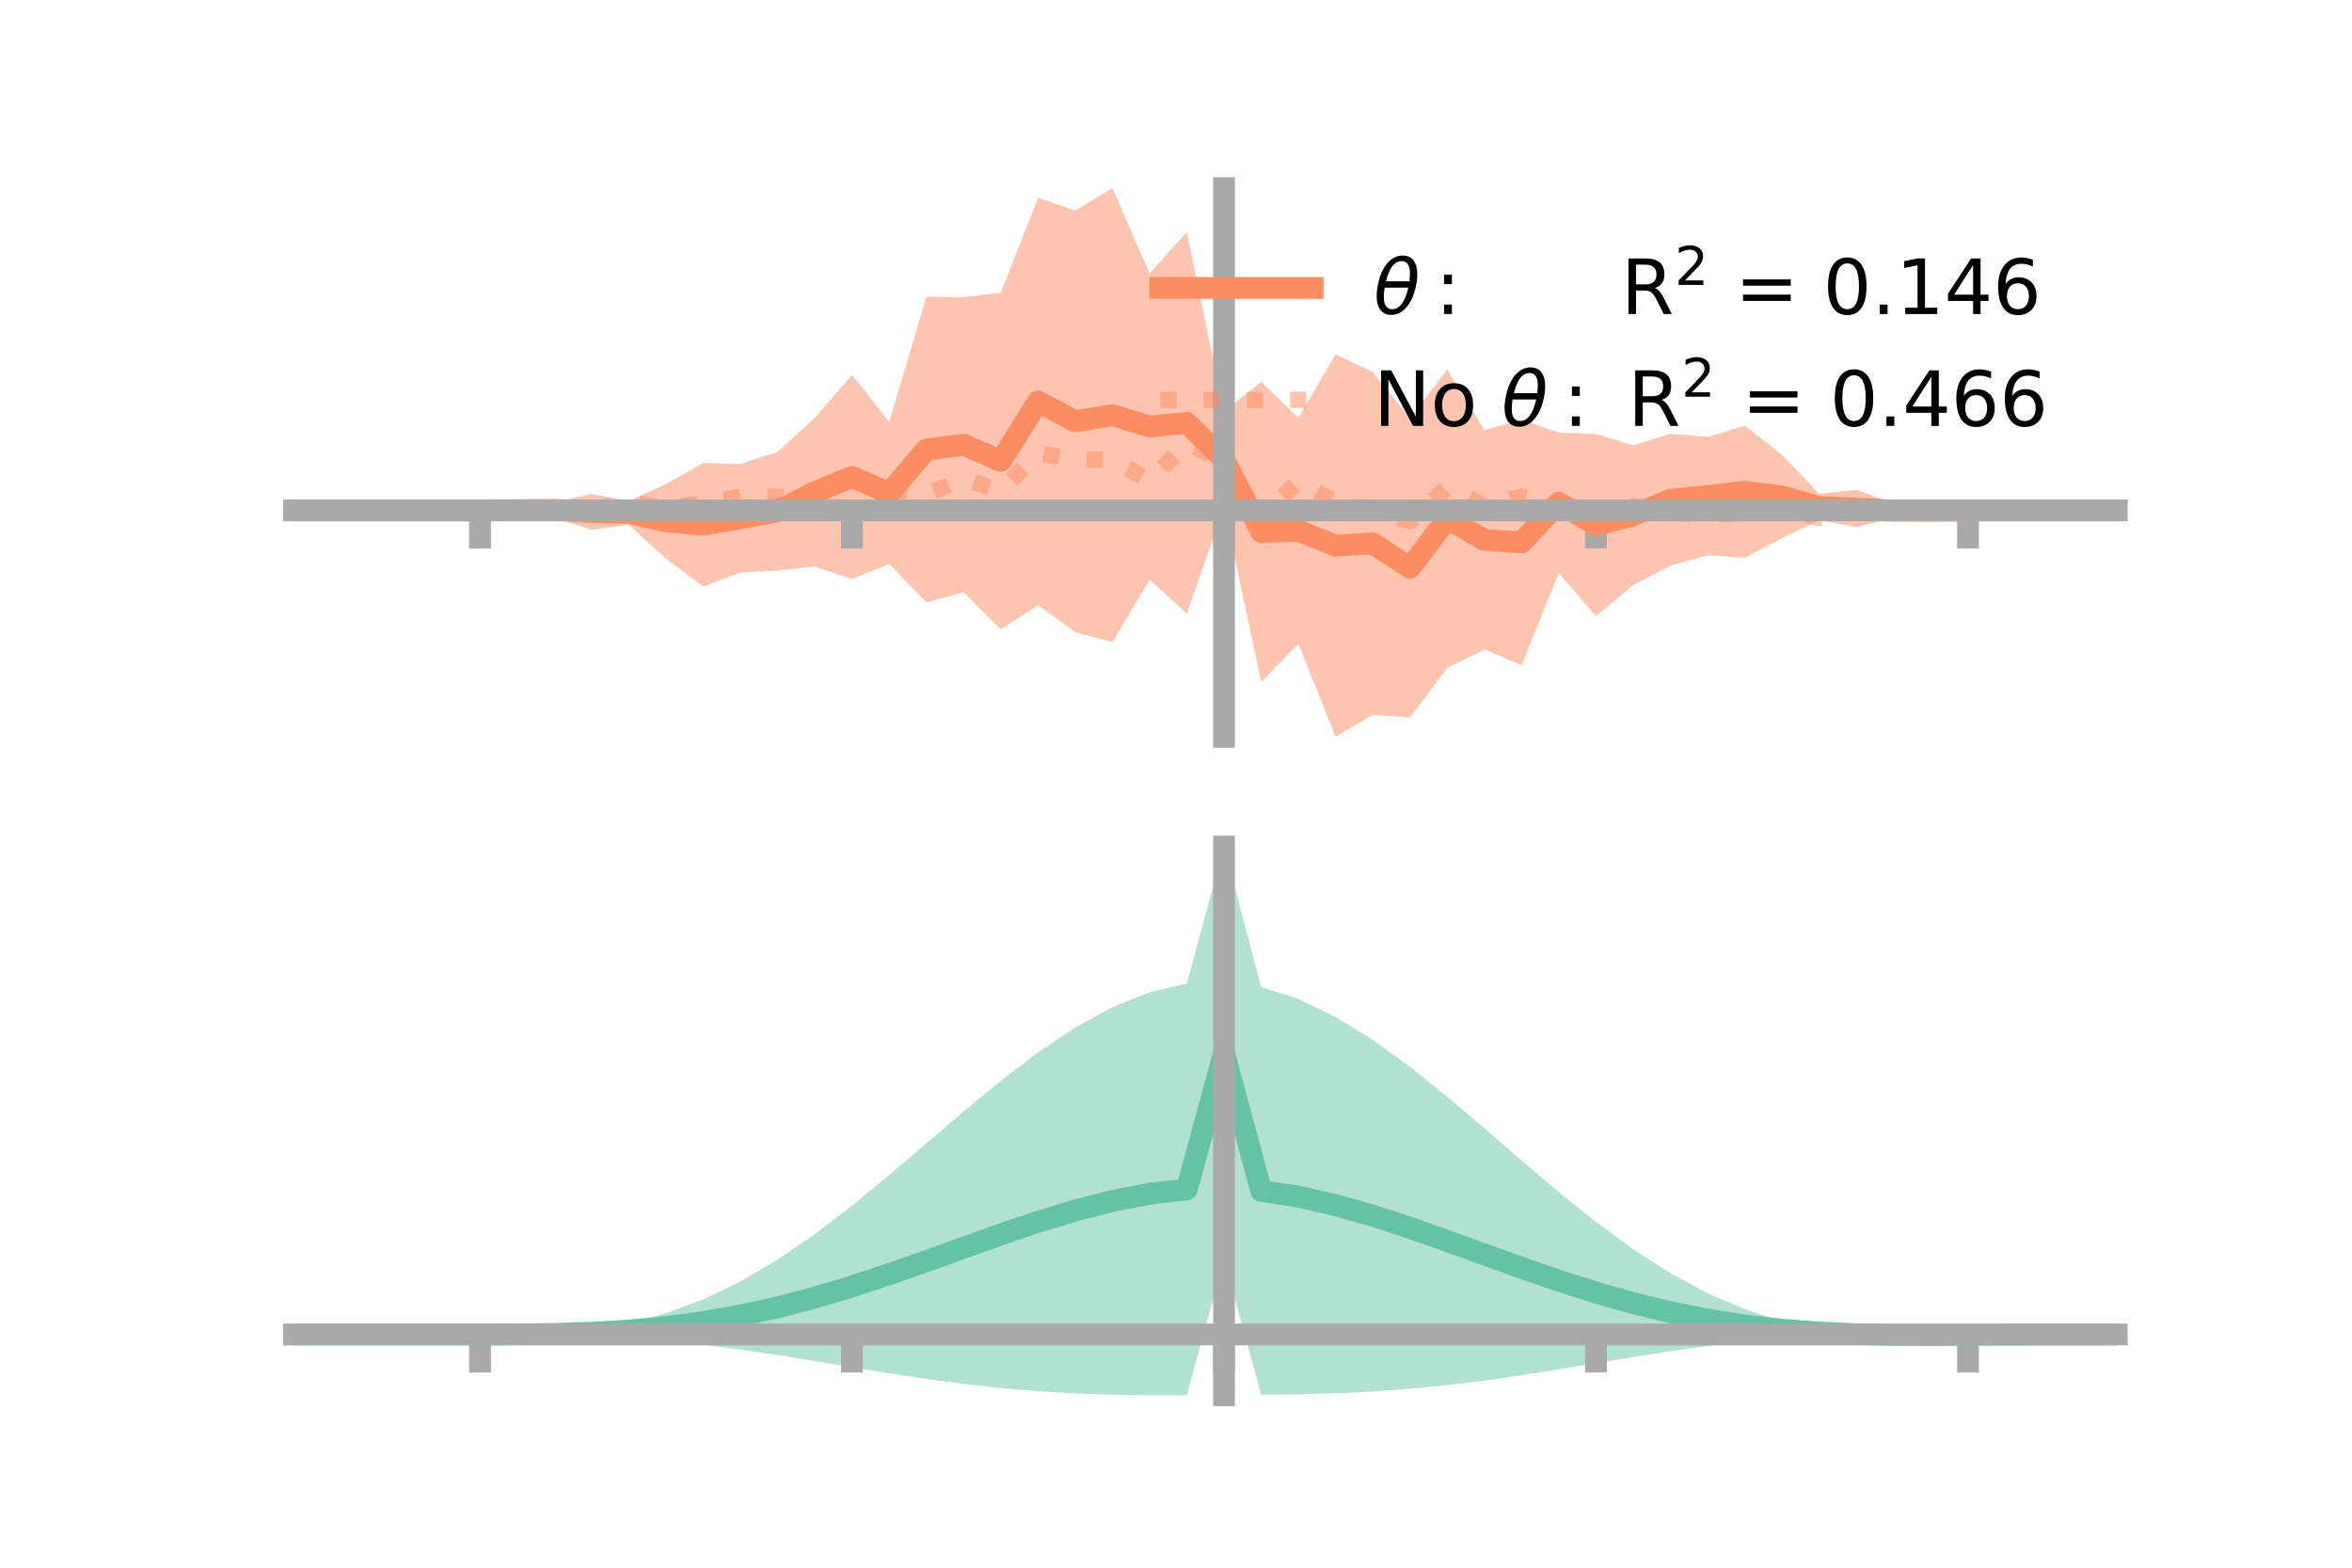 <?xml version="1.0" encoding="utf-8" standalone="no"?>
<!DOCTYPE svg PUBLIC "-//W3C//DTD SVG 1.1//EN"
  "http://www.w3.org/Graphics/SVG/1.1/DTD/svg11.dtd">
<!-- Created with matplotlib (https://matplotlib.org/) -->
<svg height="144pt" version="1.1" viewBox="0 0 216 144" width="216pt" xmlns="http://www.w3.org/2000/svg" xmlns:xlink="http://www.w3.org/1999/xlink">
 <defs>
  <style type="text/css">*{stroke-linecap:butt;stroke-linejoin:round;}</style>
 </defs>
 <g id="figure_1">
  <g id="patch_1">
   <path d="M 0 144 
L 216 144 
L 216 0 
L 0 0 
z
" style="fill:none;"/>
  </g>
  <g id="axes_1">
   <g id="patch_2">
    <path d="M 27 67.68 
L 194.4 67.68 
L 194.4 17.28 
L 27 17.28 
z
" style="fill:none;"/>
   </g>
   <g id="PolyCollection_1">
    <path clip-path="url(#p713d9dd688)" d="M 27 46.885 
L 27 46.885 
L 30.416 46.885 
L 33.833 46.885 
L 37.249 46.885 
L 40.665 46.885 
L 44.082 46.885 
L 47.498 46.692 
L 50.914 46.122 
L 54.331 45.369 
L 57.747 46.013 
L 61.163 44.462 
L 64.58 42.523 
L 67.996 42.63 
L 71.412 41.499 
L 74.829 38.377 
L 78.245 34.439 
L 81.661 38.757 
L 85.078 27.247 
L 88.494 27.299 
L 91.91 26.877 
L 95.327 18.17 
L 98.743 19.337 
L 102.159 17.28 
L 105.576 25.107 
L 108.992 21.318 
L 112.408 37.77 
L 115.824 35.08 
L 119.241 38.373 
L 122.657 32.548 
L 126.073 34.168 
L 129.49 38.419 
L 132.906 33.937 
L 136.322 39.511 
L 139.739 38.54 
L 143.155 39.732 
L 146.571 39.862 
L 149.988 40.913 
L 153.404 39.841 
L 156.82 40.131 
L 160.237 39.107 
L 163.653 41.78 
L 167.069 45.349 
L 170.486 44.997 
L 173.902 46.257 
L 177.318 46.747 
L 180.735 46.885 
L 184.151 46.885 
L 187.567 46.885 
L 190.984 46.885 
L 194.4 46.885 
L 194.4 46.885 
L 194.4 46.885 
L 190.984 46.885 
L 187.567 46.885 
L 184.151 46.885 
L 180.735 46.885 
L 177.318 47.069 
L 173.902 47.557 
L 170.486 48.422 
L 167.069 47.778 
L 163.653 49.428 
L 160.237 51.227 
L 156.82 51.009 
L 153.404 51.956 
L 149.988 53.744 
L 146.571 56.605 
L 143.155 52.633 
L 139.739 61.096 
L 136.322 59.667 
L 132.906 61.343 
L 129.49 65.902 
L 126.073 65.654 
L 122.657 67.68 
L 119.241 59.152 
L 115.824 62.632 
L 112.408 46.638 
L 108.992 56.365 
L 105.576 53.247 
L 102.159 58.969 
L 98.743 58.067 
L 95.327 55.592 
L 91.91 57.811 
L 88.494 54.4 
L 85.078 55.329 
L 81.661 51.815 
L 78.245 53.171 
L 74.829 52.034 
L 71.412 52.407 
L 67.996 52.585 
L 64.58 53.874 
L 61.163 51.329 
L 57.747 48.204 
L 54.331 48.664 
L 50.914 47.555 
L 47.498 47.03 
L 44.082 46.885 
L 40.665 46.885 
L 37.249 46.885 
L 33.833 46.885 
L 30.416 46.885 
L 27 46.885 
z
" style="fill:#fc8d62;fill-opacity:0.5;"/>
   </g>
   <g id="matplotlib.axis_1">
    <g id="xtick_1">
     <g id="line2d_1">
      <defs>
       <path d="M 0 0 
L 0 3.5 
" id="mdef86fdf61" style="stroke:#a9a9a9;stroke-width:2;"/>
      </defs>
      <g>
       <use style="fill:#a9a9a9;stroke:#a9a9a9;stroke-width:2;" x="44.082" xlink:href="#mdef86fdf61" y="46.885"/>
      </g>
     </g>
    </g>
    <g id="xtick_2">
     <g id="line2d_2">
      <g>
       <use style="fill:#a9a9a9;stroke:#a9a9a9;stroke-width:2;" x="78.245" xlink:href="#mdef86fdf61" y="46.885"/>
      </g>
     </g>
    </g>
    <g id="xtick_3">
     <g id="line2d_3">
      <g>
       <use style="fill:#a9a9a9;stroke:#a9a9a9;stroke-width:2;" x="112.408" xlink:href="#mdef86fdf61" y="46.885"/>
      </g>
     </g>
    </g>
    <g id="xtick_4">
     <g id="line2d_4">
      <g>
       <use style="fill:#a9a9a9;stroke:#a9a9a9;stroke-width:2;" x="146.571" xlink:href="#mdef86fdf61" y="46.885"/>
      </g>
     </g>
    </g>
    <g id="xtick_5">
     <g id="line2d_5">
      <g>
       <use style="fill:#a9a9a9;stroke:#a9a9a9;stroke-width:2;" x="180.735" xlink:href="#mdef86fdf61" y="46.885"/>
      </g>
     </g>
    </g>
   </g>
   <g id="matplotlib.axis_2"/>
   <g id="line2d_6">
    <path clip-path="url(#p713d9dd688)" d="M 27 46.885 
L 30.416 46.885 
L 33.833 46.885 
L 37.249 46.885 
L 40.665 46.885 
L 44.082 46.885 
L 47.498 46.861 
L 50.914 46.839 
L 54.331 47.016 
L 57.747 47.108 
L 61.163 47.896 
L 64.58 48.198 
L 67.996 47.607 
L 71.412 46.953 
L 74.829 45.206 
L 78.245 43.805 
L 81.661 45.286 
L 85.078 41.288 
L 88.494 40.849 
L 91.91 42.344 
L 95.327 36.881 
L 98.743 38.702 
L 102.159 38.125 
L 105.576 39.177 
L 108.992 38.842 
L 112.408 42.204 
L 115.824 48.856 
L 119.241 48.763 
L 122.657 50.114 
L 126.073 49.911 
L 129.49 52.161 
L 132.906 47.64 
L 136.322 49.589 
L 139.739 49.818 
L 143.155 46.183 
L 146.571 48.233 
L 149.988 47.328 
L 153.404 45.898 
L 156.82 45.57 
L 160.237 45.167 
L 163.653 45.604 
L 167.069 46.563 
L 170.486 46.709 
L 173.902 46.907 
L 177.318 46.908 
L 180.735 46.885 
L 184.151 46.885 
L 187.567 46.885 
L 190.984 46.885 
L 194.4 46.885 
" style="fill:none;stroke:#fc8d62;stroke-linecap:square;stroke-width:2;"/>
   </g>
   <g id="line2d_7">
    <path clip-path="url(#p713d9dd688)" d="M 27 46.885 
L 30.416 46.885 
L 33.833 46.885 
L 37.249 46.885 
L 40.665 46.885 
L 44.082 46.885 
L 47.498 46.843 
L 50.914 46.947 
L 54.331 46.965 
L 57.747 46.074 
L 61.163 46.712 
L 64.58 46.225 
L 67.996 45.647 
L 71.412 45.633 
L 74.829 45.83 
L 78.245 44.101 
L 81.661 44.909 
L 85.078 45.434 
L 88.494 43.988 
L 91.91 45.078 
L 95.327 41.633 
L 98.743 42.155 
L 102.159 42.27 
L 105.576 44.123 
L 108.992 40.717 
L 112.408 42.301 
L 115.824 47.507 
L 119.241 44.171 
L 122.657 46.15 
L 126.073 46.864 
L 129.49 47.879 
L 132.906 44.773 
L 136.322 46.446 
L 139.739 45.611 
L 143.155 46.512 
L 146.571 47.835 
L 149.988 46.488 
L 153.404 47.061 
L 156.82 47.367 
L 160.237 47.072 
L 163.653 46.82 
L 167.069 47.571 
L 170.486 46.742 
L 173.902 46.789 
L 177.318 46.925 
L 180.735 46.885 
L 184.151 46.885 
L 187.567 46.885 
L 190.984 46.885 
L 194.4 46.885 
" style="fill:none;stroke:#fc8d62;stroke-dasharray:1.5,2.475;stroke-dashoffset:0;stroke-opacity:0.5;stroke-width:1.5;"/>
   </g>
   <g id="patch_3">
    <path d="M 112.408 67.68 
L 112.408 17.28 
" style="fill:none;stroke:#a9a9a9;stroke-linecap:square;stroke-linejoin:miter;stroke-width:2;"/>
   </g>
   <g id="patch_4">
    <path d="M 194.4 67.68 
L 194.4 17.28 
" style="fill:none;"/>
   </g>
   <g id="patch_5">
    <path d="M 27 46.885 
L 194.4 46.885 
" style="fill:none;stroke:#a9a9a9;stroke-linecap:square;stroke-linejoin:miter;stroke-width:2;"/>
   </g>
   <g id="patch_6">
    <path d="M 27 17.28 
L 194.4 17.28 
" style="fill:none;"/>
   </g>
   <g id="legend_1">
    <g id="line2d_8">
     <path d="M 106.55 26.449 
L 120.55 26.449 
" style="fill:none;stroke:#fc8d62;stroke-linecap:square;stroke-width:2;"/>
    </g>
    <g id="line2d_9"/>
    <g id="text_1">
     <!-- $\theta:$      R$^{2}$ = 0.146 -->
     <g transform="translate(126.15 28.899)scale(0.07 -0.07)">
      <defs>
       <path d="M 45.516 34.672 
L 14.453 34.672 
Q 12.359 20.062 14.5 13.875 
Q 17.188 6.25 24.469 6.25 
Q 31.781 6.25 37.359 13.922 
Q 42.234 20.656 45.516 34.672 
z
M 47.016 42.969 
Q 48.344 56.844 46.625 61.719 
Q 43.953 69.438 36.766 69.438 
Q 29.297 69.438 23.828 61.812 
Q 19.531 55.672 16.156 42.969 
z
M 38.188 76.766 
Q 49.906 76.766 54.594 66.406 
Q 59.281 56.109 55.719 37.844 
Q 52.203 19.625 43.453 9.281 
Q 34.766 -1.125 23.047 -1.125 
Q 11.281 -1.125 6.641 9.281 
Q 2 19.625 5.516 37.844 
Q 9.078 56.109 17.719 66.406 
Q 26.422 76.766 38.188 76.766 
z
" id="DejaVuSans-Oblique-952"/>
       <path d="M 11.719 12.406 
L 22.016 12.406 
L 22.016 0 
L 11.719 0 
z
M 11.719 51.703 
L 22.016 51.703 
L 22.016 39.312 
L 11.719 39.312 
z
" id="DejaVuSans-58"/>
       <path id="DejaVuSans-32"/>
       <path d="M 44.391 34.188 
Q 47.562 33.109 50.562 29.594 
Q 53.562 26.078 56.594 19.922 
L 66.609 0 
L 56 0 
L 46.688 18.703 
Q 43.062 26.031 39.672 28.422 
Q 36.281 30.812 30.422 30.812 
L 19.672 30.812 
L 19.672 0 
L 9.812 0 
L 9.812 72.906 
L 32.078 72.906 
Q 44.578 72.906 50.734 67.672 
Q 56.891 62.453 56.891 51.906 
Q 56.891 45.016 53.688 40.469 
Q 50.484 35.938 44.391 34.188 
z
M 19.672 64.797 
L 19.672 38.922 
L 32.078 38.922 
Q 39.203 38.922 42.844 42.219 
Q 46.484 45.516 46.484 51.906 
Q 46.484 58.297 42.844 61.547 
Q 39.203 64.797 32.078 64.797 
z
" id="DejaVuSans-82"/>
       <path d="M 19.188 8.297 
L 53.609 8.297 
L 53.609 0 
L 7.328 0 
L 7.328 8.297 
Q 12.938 14.109 22.625 23.891 
Q 32.328 33.688 34.812 36.531 
Q 39.547 41.844 41.422 45.531 
Q 43.312 49.219 43.312 52.781 
Q 43.312 58.594 39.234 62.25 
Q 35.156 65.922 28.609 65.922 
Q 23.969 65.922 18.812 64.312 
Q 13.672 62.703 7.812 59.422 
L 7.812 69.391 
Q 13.766 71.781 18.938 73 
Q 24.125 74.219 28.422 74.219 
Q 39.75 74.219 46.484 68.547 
Q 53.219 62.891 53.219 53.422 
Q 53.219 48.922 51.531 44.891 
Q 49.859 40.875 45.406 35.406 
Q 44.188 33.984 37.641 27.219 
Q 31.109 20.453 19.188 8.297 
z
" id="DejaVuSans-50"/>
       <path d="M 10.594 45.406 
L 73.188 45.406 
L 73.188 37.203 
L 10.594 37.203 
z
M 10.594 25.484 
L 73.188 25.484 
L 73.188 17.188 
L 10.594 17.188 
z
" id="DejaVuSans-61"/>
       <path d="M 31.781 66.406 
Q 24.172 66.406 20.328 58.906 
Q 16.5 51.422 16.5 36.375 
Q 16.5 21.391 20.328 13.891 
Q 24.172 6.391 31.781 6.391 
Q 39.453 6.391 43.281 13.891 
Q 47.125 21.391 47.125 36.375 
Q 47.125 51.422 43.281 58.906 
Q 39.453 66.406 31.781 66.406 
z
M 31.781 74.219 
Q 44.047 74.219 50.516 64.516 
Q 56.984 54.828 56.984 36.375 
Q 56.984 17.969 50.516 8.266 
Q 44.047 -1.422 31.781 -1.422 
Q 19.531 -1.422 13.062 8.266 
Q 6.594 17.969 6.594 36.375 
Q 6.594 54.828 13.062 64.516 
Q 19.531 74.219 31.781 74.219 
z
" id="DejaVuSans-48"/>
       <path d="M 10.688 12.406 
L 21 12.406 
L 21 0 
L 10.688 0 
z
" id="DejaVuSans-46"/>
       <path d="M 12.406 8.297 
L 28.516 8.297 
L 28.516 63.922 
L 10.984 60.406 
L 10.984 69.391 
L 28.422 72.906 
L 38.281 72.906 
L 38.281 8.297 
L 54.391 8.297 
L 54.391 0 
L 12.406 0 
z
" id="DejaVuSans-49"/>
       <path d="M 37.797 64.312 
L 12.891 25.391 
L 37.797 25.391 
z
M 35.203 72.906 
L 47.609 72.906 
L 47.609 25.391 
L 58.016 25.391 
L 58.016 17.188 
L 47.609 17.188 
L 47.609 0 
L 37.797 0 
L 37.797 17.188 
L 4.891 17.188 
L 4.891 26.703 
z
" id="DejaVuSans-52"/>
       <path d="M 33.016 40.375 
Q 26.375 40.375 22.484 35.828 
Q 18.609 31.297 18.609 23.391 
Q 18.609 15.531 22.484 10.953 
Q 26.375 6.391 33.016 6.391 
Q 39.656 6.391 43.531 10.953 
Q 47.406 15.531 47.406 23.391 
Q 47.406 31.297 43.531 35.828 
Q 39.656 40.375 33.016 40.375 
z
M 52.594 71.297 
L 52.594 62.312 
Q 48.875 64.062 45.094 64.984 
Q 41.312 65.922 37.594 65.922 
Q 27.828 65.922 22.672 59.328 
Q 17.531 52.734 16.797 39.406 
Q 19.672 43.656 24.016 45.922 
Q 28.375 48.188 33.594 48.188 
Q 44.578 48.188 50.953 41.516 
Q 57.328 34.859 57.328 23.391 
Q 57.328 12.156 50.688 5.359 
Q 44.047 -1.422 33.016 -1.422 
Q 20.359 -1.422 13.672 8.266 
Q 6.984 17.969 6.984 36.375 
Q 6.984 53.656 15.188 63.938 
Q 23.391 74.219 37.203 74.219 
Q 40.922 74.219 44.703 73.484 
Q 48.484 72.75 52.594 71.297 
z
" id="DejaVuSans-54"/>
      </defs>
      <use transform="translate(0 0.766)" xlink:href="#DejaVuSans-Oblique-952"/>
      <use transform="translate(80.664 0.766)" xlink:href="#DejaVuSans-58"/>
      <use transform="translate(133.838 0.766)" xlink:href="#DejaVuSans-32"/>
      <use transform="translate(165.625 0.766)" xlink:href="#DejaVuSans-32"/>
      <use transform="translate(197.412 0.766)" xlink:href="#DejaVuSans-32"/>
      <use transform="translate(229.199 0.766)" xlink:href="#DejaVuSans-32"/>
      <use transform="translate(260.986 0.766)" xlink:href="#DejaVuSans-32"/>
      <use transform="translate(292.773 0.766)" xlink:href="#DejaVuSans-32"/>
      <use transform="translate(324.561 0.766)" xlink:href="#DejaVuSans-82"/>
      <use transform="translate(395 39.047)scale(0.7)" xlink:href="#DejaVuSans-50"/>
      <use transform="translate(442.271 0.766)" xlink:href="#DejaVuSans-32"/>
      <use transform="translate(474.058 0.766)" xlink:href="#DejaVuSans-61"/>
      <use transform="translate(557.847 0.766)" xlink:href="#DejaVuSans-32"/>
      <use transform="translate(589.634 0.766)" xlink:href="#DejaVuSans-48"/>
      <use transform="translate(653.257 0.766)" xlink:href="#DejaVuSans-46"/>
      <use transform="translate(685.044 0.766)" xlink:href="#DejaVuSans-49"/>
      <use transform="translate(748.667 0.766)" xlink:href="#DejaVuSans-52"/>
      <use transform="translate(812.29 0.766)" xlink:href="#DejaVuSans-54"/>
     </g>
    </g>
    <g id="line2d_10">
     <path d="M 106.55 36.724 
L 120.55 36.724 
" style="fill:none;stroke:#fc8d62;stroke-dasharray:1.5,2.475;stroke-dashoffset:0;stroke-opacity:0.5;stroke-width:1.5;"/>
    </g>
    <g id="line2d_11"/>
    <g id="text_2">
     <!-- No $\theta:$ R$^{2}$ = 0.466 -->
     <g transform="translate(126.15 39.174)scale(0.07 -0.07)">
      <defs>
       <path d="M 9.812 72.906 
L 23.094 72.906 
L 55.422 11.922 
L 55.422 72.906 
L 64.984 72.906 
L 64.984 0 
L 51.703 0 
L 19.391 60.984 
L 19.391 0 
L 9.812 0 
z
" id="DejaVuSans-78"/>
       <path d="M 30.609 48.391 
Q 23.391 48.391 19.188 42.75 
Q 14.984 37.109 14.984 27.297 
Q 14.984 17.484 19.156 11.844 
Q 23.344 6.203 30.609 6.203 
Q 37.797 6.203 41.984 11.859 
Q 46.188 17.531 46.188 27.297 
Q 46.188 37.016 41.984 42.703 
Q 37.797 48.391 30.609 48.391 
z
M 30.609 56 
Q 42.328 56 49.016 48.375 
Q 55.719 40.766 55.719 27.297 
Q 55.719 13.875 49.016 6.219 
Q 42.328 -1.422 30.609 -1.422 
Q 18.844 -1.422 12.172 6.219 
Q 5.516 13.875 5.516 27.297 
Q 5.516 40.766 12.172 48.375 
Q 18.844 56 30.609 56 
z
" id="DejaVuSans-111"/>
      </defs>
      <use transform="translate(0 0.766)" xlink:href="#DejaVuSans-78"/>
      <use transform="translate(74.805 0.766)" xlink:href="#DejaVuSans-111"/>
      <use transform="translate(135.986 0.766)" xlink:href="#DejaVuSans-32"/>
      <use transform="translate(167.773 0.766)" xlink:href="#DejaVuSans-Oblique-952"/>
      <use transform="translate(248.438 0.766)" xlink:href="#DejaVuSans-58"/>
      <use transform="translate(301.611 0.766)" xlink:href="#DejaVuSans-32"/>
      <use transform="translate(333.398 0.766)" xlink:href="#DejaVuSans-82"/>
      <use transform="translate(403.838 39.047)scale(0.7)" xlink:href="#DejaVuSans-50"/>
      <use transform="translate(451.108 0.766)" xlink:href="#DejaVuSans-32"/>
      <use transform="translate(482.896 0.766)" xlink:href="#DejaVuSans-61"/>
      <use transform="translate(566.685 0.766)" xlink:href="#DejaVuSans-32"/>
      <use transform="translate(598.472 0.766)" xlink:href="#DejaVuSans-48"/>
      <use transform="translate(662.095 0.766)" xlink:href="#DejaVuSans-46"/>
      <use transform="translate(693.882 0.766)" xlink:href="#DejaVuSans-52"/>
      <use transform="translate(757.505 0.766)" xlink:href="#DejaVuSans-54"/>
      <use transform="translate(821.128 0.766)" xlink:href="#DejaVuSans-54"/>
     </g>
    </g>
   </g>
  </g>
  <g id="axes_2">
   <g id="patch_7">
    <path d="M 27 128.16 
L 194.4 128.16 
L 194.4 77.76 
L 27 77.76 
z
" style="fill:none;"/>
   </g>
   <g id="PolyCollection_2">
    <path clip-path="url(#p9ad2eb0ae6)" d="M 27 122.579 
L 27 122.573 
L 30.416 122.575 
L 33.833 122.575 
L 37.249 122.576 
L 40.665 122.576 
L 44.082 122.576 
L 47.498 122.557 
L 50.914 122.436 
L 54.331 122.122 
L 57.747 121.539 
L 61.163 120.63 
L 64.58 119.359 
L 67.996 117.712 
L 71.412 115.701 
L 74.829 113.359 
L 78.245 110.745 
L 81.661 107.934 
L 85.078 105.017 
L 88.494 102.096 
L 91.91 99.278 
L 95.327 96.672 
L 98.743 94.383 
L 102.159 92.51 
L 105.576 91.14 
L 108.992 90.345 
L 112.408 77.76 
L 115.824 90.663 
L 119.241 91.76 
L 122.657 93.405 
L 126.073 95.515 
L 129.49 97.996 
L 132.906 100.743 
L 136.322 103.648 
L 139.739 106.602 
L 143.155 109.501 
L 146.571 112.246 
L 149.988 114.752 
L 153.404 116.951 
L 156.82 118.796 
L 160.237 120.263 
L 163.653 121.351 
L 167.069 122.078 
L 170.486 122.451 
L 173.902 122.492 
L 177.318 122.5 
L 180.735 122.522 
L 184.151 122.542 
L 187.567 122.556 
L 190.984 122.565 
L 194.4 122.57 
L 194.4 122.585 
L 194.4 122.585 
L 190.984 122.596 
L 187.567 122.616 
L 184.151 122.649 
L 180.735 122.698 
L 177.318 122.753 
L 173.902 122.744 
L 170.486 122.656 
L 167.069 122.73 
L 163.653 122.937 
L 160.237 123.243 
L 156.82 123.639 
L 153.404 124.113 
L 149.988 124.646 
L 146.571 125.211 
L 143.155 125.779 
L 139.739 126.323 
L 136.322 126.815 
L 132.906 127.236 
L 129.49 127.573 
L 126.073 127.822 
L 122.657 127.985 
L 119.241 128.076 
L 115.824 128.116 
L 112.408 115.716 
L 108.992 128.157 
L 105.576 128.16 
L 102.159 128.114 
L 98.743 127.998 
L 95.327 127.797 
L 91.91 127.505 
L 88.494 127.125 
L 85.078 126.667 
L 81.661 126.147 
L 78.245 125.589 
L 74.829 125.021 
L 71.412 124.471 
L 67.996 123.965 
L 64.58 123.526 
L 61.163 123.168 
L 57.747 122.901 
L 54.331 122.722 
L 50.914 122.622 
L 47.498 122.582 
L 44.082 122.576 
L 40.665 122.576 
L 37.249 122.576 
L 33.833 122.576 
L 30.416 122.577 
L 27 122.579 
z
" style="fill:#66c2a5;fill-opacity:0.5;"/>
   </g>
   <g id="matplotlib.axis_3">
    <g id="xtick_6">
     <g id="line2d_12">
      <g>
       <use style="fill:#a9a9a9;stroke:#a9a9a9;stroke-width:2;" x="44.082" xlink:href="#mdef86fdf61" y="122.576"/>
      </g>
     </g>
    </g>
    <g id="xtick_7">
     <g id="line2d_13">
      <g>
       <use style="fill:#a9a9a9;stroke:#a9a9a9;stroke-width:2;" x="78.245" xlink:href="#mdef86fdf61" y="122.576"/>
      </g>
     </g>
    </g>
    <g id="xtick_8">
     <g id="line2d_14">
      <g>
       <use style="fill:#a9a9a9;stroke:#a9a9a9;stroke-width:2;" x="112.408" xlink:href="#mdef86fdf61" y="122.576"/>
      </g>
     </g>
    </g>
    <g id="xtick_9">
     <g id="line2d_15">
      <g>
       <use style="fill:#a9a9a9;stroke:#a9a9a9;stroke-width:2;" x="146.571" xlink:href="#mdef86fdf61" y="122.576"/>
      </g>
     </g>
    </g>
    <g id="xtick_10">
     <g id="line2d_16">
      <g>
       <use style="fill:#a9a9a9;stroke:#a9a9a9;stroke-width:2;" x="180.735" xlink:href="#mdef86fdf61" y="122.576"/>
      </g>
     </g>
    </g>
   </g>
   <g id="matplotlib.axis_4"/>
   <g id="line2d_17">
    <path clip-path="url(#p9ad2eb0ae6)" d="M 27 122.576 
L 30.416 122.576 
L 33.833 122.576 
L 37.249 122.576 
L 40.665 122.576 
L 44.082 122.576 
L 47.498 122.57 
L 50.914 122.529 
L 54.331 122.422 
L 57.747 122.22 
L 61.163 121.899 
L 64.58 121.442 
L 67.996 120.838 
L 71.412 120.086 
L 74.829 119.19 
L 78.245 118.167 
L 81.661 117.04 
L 85.078 115.842 
L 88.494 114.611 
L 91.91 113.392 
L 95.327 112.235 
L 98.743 111.191 
L 102.159 110.312 
L 105.576 109.65 
L 108.992 109.251 
L 112.408 96.738 
L 115.824 109.39 
L 119.241 109.918 
L 122.657 110.695 
L 126.073 111.669 
L 129.49 112.785 
L 132.906 113.989 
L 136.322 115.231 
L 139.739 116.462 
L 143.155 117.64 
L 146.571 118.728 
L 149.988 119.699 
L 153.404 120.532 
L 156.82 121.218 
L 160.237 121.753 
L 163.653 122.144 
L 167.069 122.404 
L 170.486 122.554 
L 173.902 122.618 
L 177.318 122.626 
L 180.735 122.61 
L 184.151 122.595 
L 187.567 122.586 
L 190.984 122.581 
L 194.4 122.578 
" style="fill:none;stroke:#66c2a5;stroke-linecap:square;stroke-width:2;"/>
   </g>
   <g id="patch_8">
    <path d="M 112.408 128.16 
L 112.408 77.76 
" style="fill:none;stroke:#a9a9a9;stroke-linecap:square;stroke-linejoin:miter;stroke-width:2;"/>
   </g>
   <g id="patch_9">
    <path d="M 194.4 128.16 
L 194.4 77.76 
" style="fill:none;"/>
   </g>
   <g id="patch_10">
    <path d="M 27 122.576 
L 194.4 122.576 
" style="fill:none;stroke:#a9a9a9;stroke-linecap:square;stroke-linejoin:miter;stroke-width:2;"/>
   </g>
   <g id="patch_11">
    <path d="M 27 77.76 
L 194.4 77.76 
" style="fill:none;"/>
   </g>
  </g>
 </g>
 <defs>
  <clipPath id="p713d9dd688">
   <rect height="50.4" width="167.4" x="27" y="17.28"/>
  </clipPath>
  <clipPath id="p9ad2eb0ae6">
   <rect height="50.4" width="167.4" x="27" y="77.76"/>
  </clipPath>
 </defs>
</svg>
